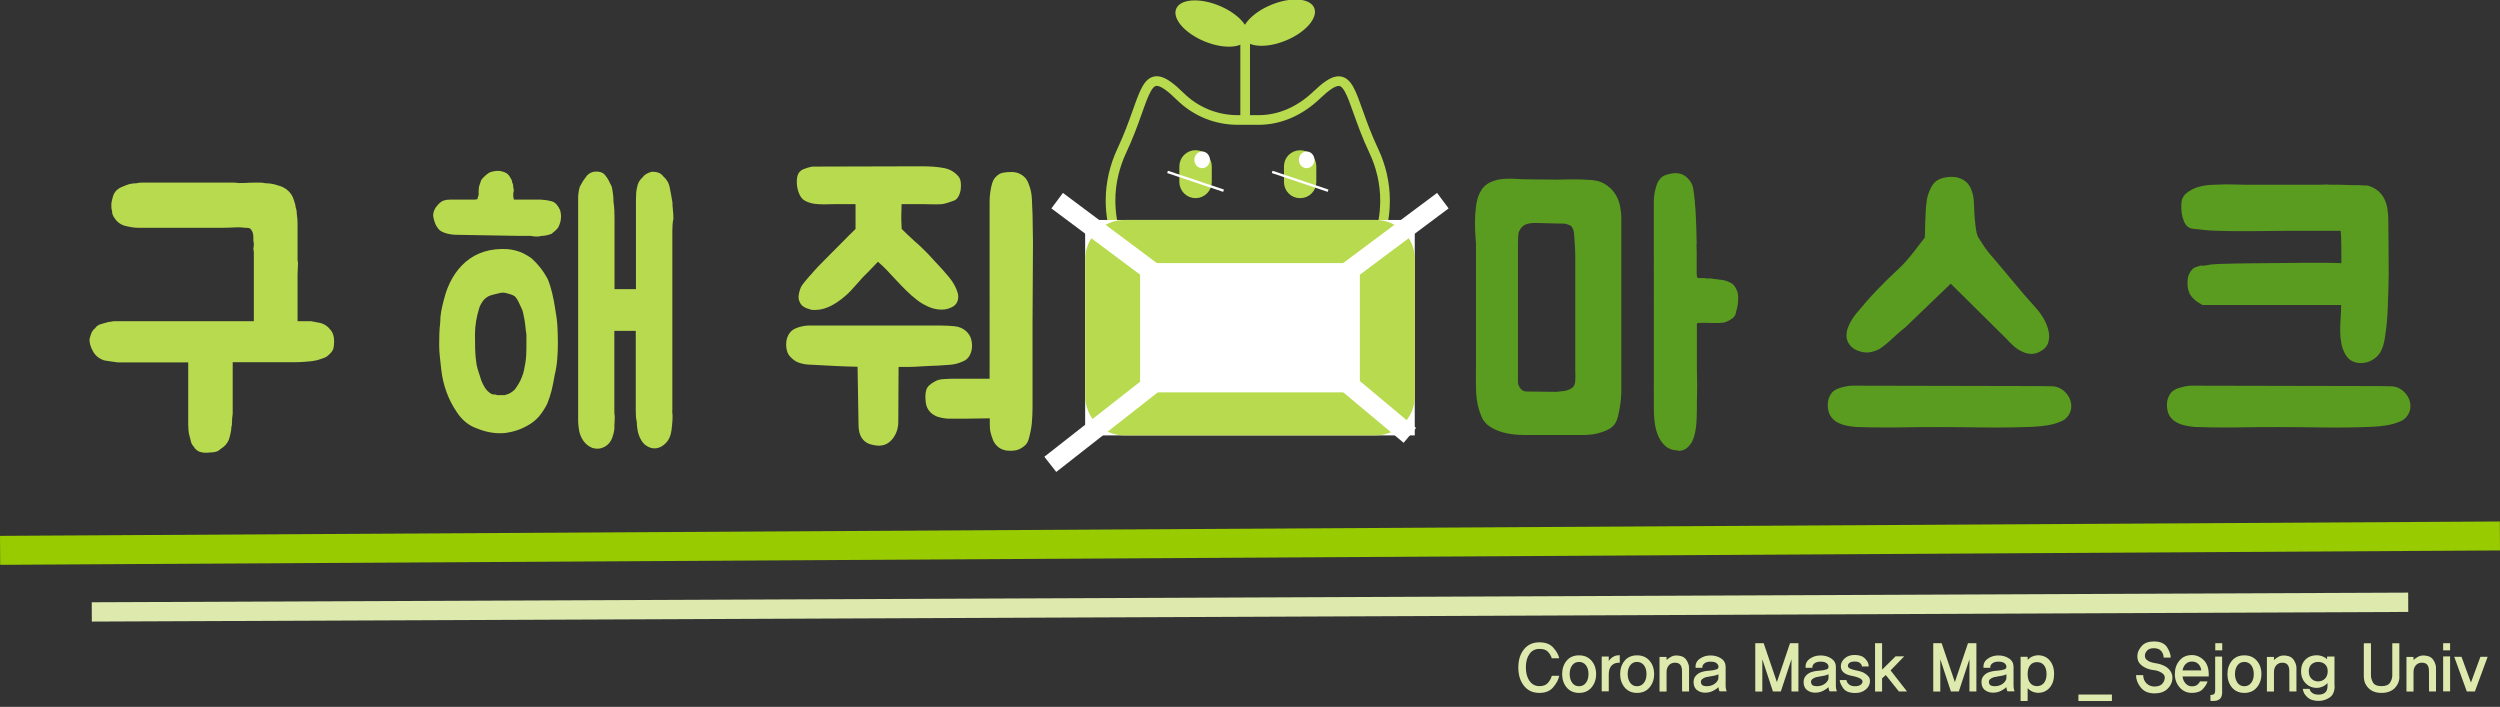 <?xml version="1.0" encoding="utf-8"?>
<!-- Generator: Adobe Illustrator 23.1.0, SVG Export Plug-In . SVG Version: 6.00 Build 0)  -->
<svg version="1.1" id="레이어_1" xmlns="http://www.w3.org/2000/svg" xmlns:xlink="http://www.w3.org/1999/xlink" x="0px"
	 y="0px" viewBox="0 0 259.02 73.24" style="enable-background:new 0 0 259.02 73.24;" xml:space="preserve">
<rect x="0" y="0" width="259.02" height="73.24" fill="#333333" stroke="none"/>
<style type="text/css">
	.st0{fill:none;stroke:#B8DA4E;stroke-miterlimit:10;}
	.st1{fill:none;stroke:#B8DA4E;stroke-width:2;stroke-miterlimit:10;}
	.st2{fill:#FFFFFF;stroke:#FFFFFF;stroke-width:0.25;stroke-miterlimit:10;}
	.st3{fill:#B8DA4E;}
	.st4{fill:none;}
	.st5{fill:#5A9C1F;}
	.st6{fill:#FFFFFF;}
	.st7{fill:#99CC00;stroke:#99CC00;stroke-width:3;stroke-miterlimit:10;}
	.st8{fill:#FFFFFF;stroke:#FFFFFF;stroke-width:2;stroke-miterlimit:10;}
	.st9{fill:none;stroke:#FFFFFF;stroke-width:2;stroke-miterlimit:10;}
	.st10{fill:none;stroke:#DEEAAD;stroke-width:2;stroke-miterlimit:10;}
	.st11{fill:#DEEAAD;}
</style>
<path class="st0" d="M134.21,31.4h-9.85c-5.14,0-9.3-4.76-9.3-10.64v0c0-1.8,0.43-3.57,1.17-5.15c2.76-5.87,2.15-9.46,6.05-5.62
	c1.65,1.62,3.78,2.44,5.95,2.44l2.19,0c2.21,0,4.31-0.96,6.01-2.59c3.73-3.58,3.17-0.01,5.9,5.78c0.75,1.58,1.17,3.35,1.17,5.15v0
	C143.51,26.64,139.35,31.4,134.21,31.4z"/>
<path class="st1" d="M134.72,19.53h-0.03c-0.37,0-0.66-0.3-0.66-0.66v-1.64c0-0.37,0.3-0.66,0.66-0.66h0.03
	c0.37,0,0.66,0.3,0.66,0.66v1.64C135.38,19.23,135.08,19.53,134.72,19.53z"/>
<path class="st0" d="M124.05,19.53h-0.35c-0.28,0-0.5-0.22-0.5-0.5v-1.97c0-0.28,0.22-0.5,0.5-0.5h0.35c0.28,0,0.5,0.22,0.5,0.5
	v1.97C124.55,19.3,124.32,19.53,124.05,19.53z"/>
<line class="st2" x1="131.81" y1="17.81" x2="137.6" y2="19.76"/>
<ellipse class="st2" cx="135.38" cy="16.56" rx="0.68" ry="0.74"/>
<path class="st1" d="M123.87,19.53L123.87,19.53c-0.37,0-0.68-0.3-0.68-0.68v-1.61c0-0.37,0.3-0.68,0.68-0.68l0,0
	c0.37,0,0.68,0.3,0.68,0.68v1.61C124.55,19.22,124.24,19.53,123.87,19.53z"/>
<line class="st2" x1="120.97" y1="17.81" x2="126.77" y2="19.76"/>
<ellipse class="st2" cx="124.55" cy="16.56" rx="0.68" ry="0.74"/>
<rect x="128.51" y="3.4" class="st3" width="1" height="9"/>
<ellipse transform="matrix(0.924 -0.382 0.382 0.924 9.113 50.749)" class="st3" cx="132.51" cy="2.4" rx="4" ry="2"/>
<ellipse transform="matrix(0.382 -0.924 0.924 0.382 75.396 117.493)" class="st3" cx="125.51" cy="2.4" rx="2" ry="4"/>
<polygon class="st4" points="211.83,28.46 216.19,28.46 216.19,28.46 211.83,28.46 "/>
<g>
	<path class="st3" d="M23.7,45.59c-0.09,0.19-0.2,0.36-0.34,0.52c-0.14,0.15-0.31,0.29-0.51,0.41c-0.14,0.14-0.3,0.24-0.5,0.29
		c-0.19,0.05-0.39,0.07-0.6,0.07c-0.34,0.05-0.66,0.04-0.96-0.04c-0.3-0.07-0.55-0.27-0.75-0.61c-0.14-0.14-0.23-0.32-0.27-0.54
		c-0.05-0.21-0.09-0.39-0.14-0.54c-0.05-0.14-0.08-0.33-0.1-0.57c-0.02-0.24-0.03-0.43-0.03-0.57v-6.46h-7.27
		c-0.55-0.07-1.02-0.14-1.43-0.21c-0.52-0.17-0.91-0.48-1.16-0.93c-0.11-0.19-0.2-0.39-0.27-0.61s-0.1-0.43-0.1-0.64
		c0.05-0.21,0.11-0.42,0.19-0.63c0.08-0.2,0.21-0.38,0.39-0.52c0.14-0.21,0.34-0.36,0.61-0.43c0.14-0.05,0.26-0.08,0.38-0.11
		c0.11-0.02,0.24-0.06,0.38-0.11c0.11,0,0.22-0.01,0.31-0.04c0.09-0.02,0.19-0.04,0.31-0.04H26.3v-7.18
		c-0.05-0.19-0.06-0.34-0.03-0.46c0.02-0.12,0.03-0.25,0.03-0.39c-0.05-0.21-0.06-0.42-0.05-0.63c0.01-0.2-0.02-0.4-0.09-0.59
		c-0.09-0.19-0.18-0.31-0.27-0.36c-0.09-0.05-0.25-0.07-0.48-0.07c-0.34-0.05-0.7-0.06-1.08-0.04c-0.38,0.02-0.76,0.04-1.14,0.04
		h-8.91c-0.36,0-0.82-0.07-1.37-0.21c-0.46-0.14-0.82-0.43-1.09-0.86c-0.05-0.07-0.09-0.16-0.14-0.27
		c-0.05-0.11-0.07-0.24-0.07-0.41c-0.05-0.12-0.07-0.24-0.07-0.38c0-0.13,0-0.27,0-0.41c0.05-0.26,0.1-0.51,0.17-0.73
		c0.07-0.23,0.19-0.43,0.38-0.63c0.14-0.12,0.28-0.21,0.44-0.29c0.16-0.07,0.33-0.14,0.51-0.21c0.34-0.14,0.71-0.21,1.09-0.21
		c0.18-0.05,0.36-0.07,0.55-0.07s0.36,0,0.55,0h9.02c0.34,0.05,0.69,0.06,1.06,0.04c0.36-0.02,0.72-0.04,1.06-0.04
		c0.18,0,0.37,0,0.56,0s0.39,0.02,0.6,0.07c0.41,0,0.82,0.07,1.23,0.21c0.2,0.05,0.39,0.11,0.56,0.2c0.17,0.08,0.32,0.18,0.46,0.3
		c0.32,0.26,0.55,0.62,0.68,1.07c0.11,0.31,0.17,0.55,0.17,0.71c0.05,0.12,0.08,0.24,0.1,0.38c0.02,0.13,0.03,0.26,0.03,0.38
		c0.05,0.33,0.07,0.64,0.07,0.93s0,0.6,0,0.93v2.86c0.05,0.19,0.06,0.44,0.03,0.73c-0.02,0.3-0.03,0.55-0.03,0.77v4.82h1.4
		c0.21,0.05,0.39,0.08,0.56,0.11c0.17,0.02,0.35,0.06,0.53,0.11c0.39,0.14,0.68,0.36,0.89,0.64c0.27,0.29,0.41,0.69,0.41,1.21
		c0,0.31-0.03,0.57-0.08,0.77c-0.06,0.2-0.21,0.41-0.46,0.63c-0.14,0.14-0.31,0.26-0.53,0.34c-0.22,0.08-0.45,0.16-0.7,0.23
		c-0.27,0.07-0.67,0.13-1.18,0.16c-0.51,0.04-0.92,0.05-1.21,0.05h-6.35v5.36c-0.05,0.31-0.07,0.58-0.07,0.82
		c0,0.24-0.02,0.43-0.07,0.57c0,0.21-0.03,0.43-0.09,0.64C23.83,45.16,23.77,45.38,23.7,45.59z"/>
	<path class="st3" d="M56.11,20.7c0.34,0,0.72,0.06,1.13,0.18c0.32,0.12,0.58,0.42,0.79,0.89c0.18,0.62,0.11,1.23-0.21,1.82
		c-0.09,0.12-0.2,0.23-0.32,0.34c-0.13,0.11-0.25,0.21-0.36,0.3c-0.14,0.05-0.3,0.1-0.48,0.14c-0.18,0.05-0.36,0.07-0.55,0.07
		c-0.18,0.05-0.35,0.07-0.51,0.07c-0.16,0-0.36-0.02-0.61-0.07h-1.09l-6.46-0.11c-0.46,0-0.84-0.05-1.16-0.14
		c-0.32-0.09-0.57-0.21-0.75-0.36c-0.18-0.19-0.32-0.4-0.43-0.64c-0.1-0.24-0.18-0.52-0.22-0.86c0-0.4,0.18-0.8,0.55-1.18
		c0.18-0.19,0.37-0.31,0.56-0.38c0.19-0.06,0.42-0.09,0.67-0.09h0.51h1.02h0.92c0.25,0,0.38-0.04,0.38-0.11
		c0-0.09,0.02-0.17,0.05-0.23s0.05-0.11,0.05-0.16v-0.39c0-0.24,0.03-0.45,0.1-0.64c0.07-0.19,0.13-0.36,0.17-0.5
		c0.09-0.12,0.2-0.24,0.34-0.38c0.14-0.13,0.3-0.26,0.48-0.38c0.16-0.07,0.35-0.13,0.56-0.16s0.43-0.04,0.65,0s0.41,0.11,0.58,0.21
		c0.17,0.11,0.3,0.26,0.39,0.45c0.14,0.19,0.21,0.37,0.21,0.54c0.05,0.05,0.07,0.12,0.09,0.21c0.01,0.1,0.02,0.19,0.02,0.29
		c0.07,0.17,0.07,0.36,0,0.57c0,0.1,0,0.2,0,0.3c0,0.11,0.02,0.23,0.07,0.38h1.09h0.65h0.68H56.11z M52.59,25.81
		c0.48,0.05,0.92,0.15,1.31,0.3c0.4,0.16,0.79,0.38,1.18,0.66c0.32,0.29,0.62,0.61,0.9,0.96c0.28,0.36,0.55,0.77,0.8,1.25
		c0.32,0.81,0.57,1.83,0.75,3.07c0.11,0.6,0.19,1.17,0.22,1.73c0.03,0.56,0.05,1.14,0.05,1.73s-0.02,1.18-0.07,1.75
		c-0.05,0.57-0.14,1.12-0.27,1.64c-0.09,0.57-0.2,1.1-0.32,1.59c-0.13,0.49-0.28,0.95-0.46,1.38c-0.25,0.48-0.52,0.89-0.8,1.23
		c-0.28,0.34-0.64,0.65-1.08,0.91c-0.8,0.48-1.65,0.76-2.56,0.86c-0.91,0.07-1.83-0.08-2.77-0.46c-0.87-0.29-1.57-0.85-2.12-1.68
		c-0.46-0.67-0.82-1.37-1.09-2.11c-0.27-0.74-0.46-1.54-0.55-2.39c-0.05-0.43-0.09-0.86-0.14-1.29c-0.05-0.43-0.07-0.85-0.07-1.25
		s0.01-0.79,0.02-1.14c0.01-0.36,0.04-0.74,0.09-1.14c0-0.38,0.03-0.76,0.1-1.14c0.07-0.38,0.16-0.77,0.27-1.18
		c0.41-1.69,1.17-3.02,2.29-3.98C49.41,26.15,50.84,25.71,52.59,25.81z M52.36,40.91c0.36-0.07,0.69-0.26,0.99-0.57
		c0.14-0.19,0.27-0.39,0.39-0.59c0.12-0.2,0.23-0.42,0.32-0.66c0.11-0.26,0.19-0.52,0.24-0.79c0.05-0.26,0.09-0.51,0.14-0.75
		c0.04-0.29,0.07-0.55,0.08-0.8c0.01-0.25,0.02-0.49,0.02-0.73v-1.39c-0.05-0.26-0.08-0.51-0.1-0.75c-0.02-0.24-0.06-0.49-0.1-0.75
		c-0.05-0.24-0.09-0.48-0.14-0.71c-0.05-0.24-0.13-0.45-0.24-0.64c-0.09-0.19-0.18-0.38-0.27-0.57c-0.09-0.19-0.21-0.36-0.34-0.5
		c-0.14-0.09-0.28-0.17-0.43-0.21c-0.15-0.05-0.31-0.09-0.5-0.14c-0.18-0.05-0.36-0.05-0.55-0.02c-0.18,0.04-0.36,0.08-0.55,0.13
		c-0.18,0.05-0.35,0.1-0.51,0.14c-0.16,0.05-0.33,0.14-0.51,0.29c-0.23,0.19-0.43,0.49-0.61,0.89c-0.32,1-0.48,1.95-0.48,2.86
		c0,0.55,0.01,1.07,0.02,1.57c0.01,0.5,0.06,1.02,0.15,1.57c0.05,0.24,0.11,0.49,0.21,0.77c0.09,0.27,0.18,0.55,0.27,0.84
		c0.09,0.24,0.2,0.47,0.34,0.7c0.14,0.23,0.3,0.41,0.48,0.55c0.05,0.05,0.09,0.08,0.14,0.11c0.05,0.02,0.13,0.06,0.24,0.11
		c0.05,0,0.11,0,0.19,0s0.17,0.02,0.26,0.07h0.48H52.36z M69.64,42.56c0.05,0.33,0.06,0.67,0.03,1.02c-0.02,0.34-0.06,0.68-0.1,1.02
		c-0.07,0.52-0.25,0.95-0.55,1.27c-0.3,0.32-0.63,0.51-0.99,0.57s-0.72-0.03-1.08-0.27c-0.35-0.24-0.62-0.64-0.8-1.21
		c-0.11-0.41-0.17-0.81-0.17-1.21c-0.05-0.19-0.07-0.39-0.09-0.59c-0.01-0.2-0.02-0.4-0.02-0.59v-8.29h-2.22v8.46
		c0.05,0.31,0.06,0.61,0.03,0.89c-0.02,0.29-0.03,0.58-0.03,0.89c-0.05,0.29-0.12,0.57-0.22,0.84c-0.1,0.27-0.25,0.5-0.44,0.68
		c-0.19,0.18-0.42,0.31-0.68,0.39s-0.58,0.08-0.94-0.02c-0.41-0.17-0.73-0.43-0.97-0.8c-0.24-0.37-0.38-0.77-0.43-1.2
		c-0.05-0.31-0.07-0.61-0.07-0.89s0-0.57,0-0.86V22.06v-0.18v-0.32v-1.07c0-0.36,0.06-0.74,0.17-1.14c0.2-0.4,0.4-0.71,0.58-0.93
		c0.18-0.31,0.44-0.51,0.79-0.61c0.3-0.05,0.55-0.04,0.77,0.02c0.22,0.06,0.39,0.18,0.53,0.38c0.14,0.17,0.25,0.34,0.34,0.52
		c0.09,0.18,0.19,0.39,0.31,0.63c0.05,0.24,0.08,0.48,0.12,0.73s0.05,0.52,0.05,0.8c0.05,0.31,0.07,0.61,0.09,0.89
		c0.01,0.29,0.02,0.58,0.02,0.89v1.68v5.61h2.22v-8.07V20.7c0-0.19,0.01-0.4,0.02-0.63c0.01-0.23,0.04-0.43,0.09-0.63
		c0.07-0.43,0.25-0.77,0.55-1.04c0.2-0.29,0.53-0.49,0.99-0.61c0.27,0,0.51,0.04,0.7,0.11c0.19,0.07,0.36,0.2,0.5,0.39
		c0.14,0.12,0.27,0.27,0.39,0.46c0.12,0.19,0.21,0.42,0.26,0.68c0.05,0.24,0.09,0.48,0.14,0.73c0.05,0.25,0.09,0.52,0.14,0.8
		c0,0.26,0.02,0.53,0.05,0.8c0.03,0.27,0.05,0.57,0.05,0.88c-0.05,0.24-0.07,0.46-0.09,0.68c-0.01,0.21-0.02,0.42-0.02,0.61V42.56z"
		/>
	<path class="st3" d="M83.71,37.77c-0.32-0.02-0.64-0.09-0.96-0.2c-0.32-0.11-0.61-0.32-0.89-0.63c-0.27-0.29-0.41-0.7-0.41-1.25
		c0-0.5,0.14-0.92,0.41-1.25c0.16-0.19,0.36-0.33,0.6-0.43c0.24-0.1,0.47-0.17,0.7-0.21c0.23-0.05,0.43-0.07,0.6-0.07
		c0.17,0,0.27,0,0.29,0h13.42c0.46,0,0.93,0.02,1.43,0.07c0.5,0.05,0.92,0.24,1.26,0.57c0.2,0.21,0.35,0.44,0.43,0.68
		c0.08,0.24,0.12,0.5,0.12,0.79c0,0.36-0.08,0.68-0.24,0.98s-0.4,0.51-0.72,0.63c-0.41,0.19-0.83,0.3-1.26,0.34s-0.87,0.07-1.3,0.09
		c-0.68,0.02-1.2,0.05-1.55,0.07C95.29,37.97,95,37.99,94.76,38c-0.24,0.01-0.47,0.02-0.7,0.02s-0.55,0-0.96,0l-0.03,5.68
		c0,0.69-0.21,1.29-0.61,1.79c-0.41,0.5-0.93,0.73-1.57,0.68c-0.25-0.02-0.49-0.07-0.72-0.14c-0.23-0.07-0.43-0.18-0.61-0.34
		c-0.18-0.15-0.33-0.37-0.44-0.64c-0.11-0.27-0.17-0.64-0.17-1.09l-0.1-5.96c-0.87-0.02-1.69-0.05-2.46-0.09
		C85.6,37.86,84.71,37.82,83.71,37.77z M95.49,17.23c0.91,0,1.68,0.06,2.31,0.18c0.63,0.12,1.13,0.42,1.52,0.89
		c0.11,0.14,0.19,0.33,0.22,0.57c0.03,0.24,0.03,0.48,0,0.73s-0.1,0.48-0.21,0.7s-0.25,0.37-0.43,0.46
		c-0.18,0.07-0.4,0.15-0.65,0.23c-0.25,0.08-0.47,0.14-0.65,0.16c-0.32,0.02-0.64,0.03-0.97,0.02c-0.33-0.01-0.66-0.02-0.97-0.02
		h-2.25c-0.02,0.5-0.03,0.91-0.03,1.21c0,0.31,0,0.6,0.02,0.88c0.01,0.27,0.02,0.44,0.02,0.48c0.11,0.12,0.32,0.32,0.61,0.59
		c0.3,0.27,0.55,0.51,0.75,0.7c0.23,0.19,0.46,0.4,0.7,0.63c0.24,0.23,0.48,0.47,0.73,0.73c0.16,0.17,0.31,0.33,0.44,0.48
		c0.14,0.16,0.26,0.29,0.38,0.41c0.43,0.45,0.87,0.94,1.3,1.46c0.43,0.52,0.73,1.06,0.89,1.61c0.07,0.21,0.08,0.45,0.03,0.71
		c-0.05,0.26-0.19,0.49-0.44,0.68c-0.39,0.24-0.8,0.36-1.23,0.36c-0.5,0-0.98-0.11-1.43-0.32c-0.46-0.21-0.82-0.43-1.09-0.64
		c-0.43-0.33-0.83-0.68-1.2-1.05c-0.37-0.37-0.73-0.74-1.09-1.13c-0.25-0.26-0.54-0.57-0.85-0.91c-0.32-0.34-0.64-0.65-0.96-0.91
		l-0.92,0.96c-0.16,0.17-0.32,0.33-0.48,0.48c-0.16,0.15-0.31,0.32-0.44,0.48c-0.3,0.33-0.6,0.67-0.92,1.02
		c-0.32,0.35-0.68,0.67-1.09,0.98c-0.93,0.71-1.81,1.07-2.63,1.07c-0.11,0-0.21,0-0.29,0c-0.08,0-0.18-0.02-0.29-0.07
		c-0.5-0.12-0.83-0.33-0.99-0.64c-0.16-0.26-0.21-0.56-0.15-0.89c0.06-0.33,0.15-0.63,0.29-0.89c0.18-0.26,0.39-0.52,0.61-0.77
		c0.23-0.25,0.46-0.51,0.68-0.77c0.21-0.24,0.53-0.58,0.97-1.02c0.44-0.44,0.89-0.89,1.35-1.36c0.46-0.46,0.88-0.89,1.26-1.27
		c0.39-0.38,0.63-0.62,0.72-0.71v-2.57h-2.19c-0.27,0-0.59,0.01-0.96,0.02c-0.36,0.01-0.72-0.01-1.08-0.05
		c-0.35-0.05-0.68-0.15-0.97-0.3c-0.3-0.15-0.51-0.41-0.65-0.77c-0.11-0.26-0.19-0.56-0.22-0.89c-0.03-0.33-0.02-0.64,0.05-0.93
		c0.09-0.33,0.3-0.57,0.62-0.7c0.32-0.13,0.63-0.22,0.92-0.27L95.49,17.23z M97.88,43.34c-0.2-0.02-0.42-0.07-0.63-0.13
		c-0.22-0.06-0.42-0.16-0.61-0.29c-0.19-0.13-0.36-0.31-0.5-0.54s-0.22-0.52-0.24-0.88c-0.05-0.43-0.02-0.8,0.08-1.13
		c0.1-0.32,0.42-0.61,0.94-0.88c0.21-0.12,0.48-0.19,0.84-0.21c0.35-0.02,0.65-0.04,0.91-0.04h3.86V21.81c0-0.26,0-0.56,0-0.89
		c0-0.33,0.02-0.67,0.07-1c0.04-0.33,0.11-0.64,0.19-0.91c0.08-0.27,0.2-0.49,0.36-0.66c0.25-0.26,0.51-0.42,0.79-0.46
		c0.27-0.05,0.57-0.07,0.89-0.07c0.39,0,0.74,0.11,1.06,0.32c0.32,0.21,0.55,0.51,0.68,0.89c0.2,0.5,0.32,1.02,0.34,1.55
		c0.02,0.54,0.05,1.08,0.07,1.63c0.05,1.91,0.06,3.81,0.03,5.71c-0.02,1.91-0.03,3.7-0.03,5.39v8.93c0,0.55-0.03,1.1-0.08,1.66
		c-0.06,0.56-0.18,1.14-0.36,1.73c-0.11,0.31-0.33,0.56-0.65,0.75c-0.25,0.17-0.52,0.27-0.82,0.3c-0.3,0.04-0.59,0.03-0.89-0.02
		c-0.34-0.07-0.63-0.21-0.85-0.43c-0.21-0.19-0.36-0.42-0.46-0.68c-0.1-0.26-0.18-0.51-0.24-0.75c-0.06-0.24-0.08-0.54-0.08-0.89
		v-0.57c-0.36,0-0.79,0.01-1.28,0.02c-0.49,0.01-0.97,0.02-1.43,0.02s-0.88,0-1.25,0S97.97,43.37,97.88,43.34z"/>
	<path class="st5" d="M162.33,18.59c0.02,0,0.14,0,0.36,0c0.22,0,0.46,0,0.72,0s0.61,0.01,1.04,0.04c0.73,0,1.32,0.14,1.78,0.41
		c0.46,0.27,0.81,0.61,1.08,1c0.26,0.39,0.44,0.82,0.53,1.27c0.09,0.45,0.14,0.86,0.14,1.21v18.11c0,0.02-0.01,0.16-0.02,0.41
		c-0.01,0.25-0.04,0.54-0.09,0.88c-0.05,0.33-0.11,0.68-0.19,1.04c-0.08,0.36-0.19,0.65-0.32,0.89c-0.18,0.29-0.45,0.51-0.8,0.68
		c-0.35,0.17-0.71,0.29-1.06,0.38c-0.35,0.08-0.68,0.13-0.97,0.14c-0.3,0.01-0.46,0.02-0.48,0.02h-6.18c-0.21,0-0.52-0.02-0.94-0.05
		c-0.42-0.04-0.86-0.12-1.31-0.25c-0.46-0.13-0.88-0.33-1.28-0.59c-0.4-0.26-0.69-0.62-0.87-1.07c-0.32-0.79-0.5-1.61-0.53-2.46
		c-0.03-0.86-0.04-1.7-0.02-2.54V25.23c0-0.07-0.02-0.32-0.05-0.73s-0.05-0.89-0.05-1.43s0.03-1.08,0.1-1.64
		c0.07-0.56,0.19-1.03,0.38-1.41c0.23-0.48,0.53-0.82,0.92-1.04c0.39-0.21,0.81-0.35,1.28-0.41c0.47-0.06,0.95-0.07,1.43-0.04
		s0.94,0.05,1.35,0.05c0.73,0,1.42,0.01,2.07,0.02C160.98,18.62,161.65,18.62,162.33,18.59z M157.27,39.63
		c0.02,0.19,0.1,0.38,0.22,0.57c0.13,0.19,0.31,0.31,0.56,0.36l3.18,0.04c0.27-0.02,0.55-0.05,0.82-0.09
		c0.27-0.04,0.52-0.13,0.75-0.27c0.25-0.14,0.39-0.39,0.41-0.75c0.02-0.36,0.02-0.7,0-1.04v-0.39c0-0.31,0-0.58,0-0.8
		c0-0.23,0-0.45,0-0.66s0-0.43,0-0.66c0-0.23,0-0.49,0-0.8v-8.61c0-0.31-0.01-0.61-0.03-0.89c-0.02-0.26-0.04-0.52-0.05-0.79
		c-0.01-0.26-0.03-0.49-0.05-0.68c-0.05-0.45-0.2-0.73-0.46-0.84c-0.26-0.11-0.46-0.16-0.6-0.16h-0.03l-2.9-0.07
		c-0.55,0-0.95,0.08-1.2,0.25c-0.25,0.17-0.43,0.42-0.55,0.75c-0.02,0.12-0.04,0.29-0.05,0.52c-0.01,0.23-0.02,0.46-0.02,0.71
		s0,0.5,0,0.75s0,0.45,0,0.59V39.63z M177.12,28.84c0.11,0,0.22,0.01,0.32,0.04c0.1,0.02,0.21,0.04,0.32,0.04
		c0.11,0.02,0.24,0.04,0.38,0.05c0.14,0.01,0.27,0.03,0.41,0.05c0.25,0.05,0.5,0.14,0.75,0.27c0.25,0.13,0.43,0.33,0.55,0.59
		c0.16,0.26,0.24,0.57,0.24,0.93c0,0.19-0.01,0.36-0.02,0.52c-0.01,0.16-0.04,0.33-0.08,0.52c-0.05,0.19-0.1,0.39-0.15,0.61
		s-0.17,0.38-0.32,0.5c-0.32,0.24-0.63,0.39-0.92,0.46c-0.36,0.05-0.81,0.06-1.33,0.04c-0.52-0.02-0.97-0.02-1.33,0
		c-0.02,0-0.05,0.01-0.07,0.04h-0.03l-0.03,0.04v0.11c0,0.29,0,0.63,0,1.02c0,0.39,0,0.8,0,1.21s0,0.82,0,1.21c0,0.39,0,0.74,0,1.05
		c0.04,1.24,0.04,2.45,0,3.64v0.5c0,0.31-0.01,0.65-0.02,1.02c-0.01,0.37-0.04,0.73-0.09,1.09c-0.05,0.36-0.13,0.7-0.24,1.02
		s-0.27,0.59-0.48,0.8c-0.27,0.33-0.64,0.5-1.09,0.5l-0.07-0.04c-0.55-0.02-0.99-0.19-1.32-0.5c-0.33-0.31-0.58-0.69-0.75-1.14
		c-0.17-0.45-0.28-0.92-0.33-1.41c-0.05-0.49-0.07-0.92-0.07-1.3V21.09c0-0.02,0-0.14,0-0.34c0-0.2,0.02-0.44,0.07-0.71
		c0.05-0.27,0.12-0.56,0.22-0.86s0.24-0.54,0.43-0.73c0.16-0.17,0.39-0.29,0.7-0.38c0.31-0.08,0.59-0.13,0.84-0.13
		c0.5,0,0.92,0.18,1.26,0.54c0.32,0.33,0.51,0.69,0.56,1.05c0.06,0.37,0.11,0.76,0.15,1.16c0.02,0.1,0.03,0.24,0.03,0.43
		c0.05,0.41,0.07,0.82,0.09,1.25c0.01,0.43,0.03,0.86,0.05,1.29c0,0.26,0.01,0.52,0.02,0.77c0.01,0.25,0.02,0.51,0.02,0.77
		c-0.02,0.14-0.03,0.28-0.02,0.41c0.01,0.13,0.02,0.26,0.02,0.38v2c0,0.12,0,0.25,0,0.39c0,0.14,0.02,0.27,0.07,0.39
		c0,0.02,0.11,0.04,0.34,0.04c0.23,0,0.35,0,0.38,0c0.21,0.05,0.36,0.06,0.48,0.04H177.12z"/>
	<path class="st5" d="M192.32,44.24c-0.36-0.02-0.72-0.08-1.08-0.16c-0.35-0.08-0.67-0.2-0.94-0.36c-0.27-0.16-0.5-0.38-0.67-0.66
		s-0.26-0.67-0.26-1.14s0.15-0.89,0.44-1.25c0.18-0.19,0.41-0.33,0.68-0.43c0.27-0.09,0.53-0.17,0.79-0.21
		c0.25-0.05,0.47-0.07,0.67-0.07s0.3,0,0.32,0l18.68,0.04c0.59,0,1.13,0.01,1.62,0.02c0.49,0.01,0.93,0.18,1.31,0.52
		c0.48,0.45,0.72,0.96,0.72,1.54c0,0.36-0.1,0.68-0.31,0.98s-0.48,0.51-0.82,0.63c-0.46,0.19-0.93,0.32-1.42,0.39
		s-0.97,0.12-1.45,0.14c-1.66,0.07-3.3,0.09-4.92,0.07c-1.62-0.02-3.19-0.04-4.71-0.04c-1.64,0-3.24,0.01-4.8,0.04
		C194.63,44.3,193.34,44.28,192.32,44.24z M197.41,33.91c-0.25,0.19-0.51,0.41-0.77,0.64c-0.26,0.24-0.53,0.48-0.8,0.73
		c-0.27,0.25-0.56,0.48-0.85,0.7s-0.63,0.37-0.99,0.46c-0.41,0.12-0.85,0.11-1.33-0.04c-0.48-0.14-0.84-0.39-1.09-0.75
		c-0.18-0.29-0.27-0.57-0.27-0.86s0.05-0.57,0.15-0.84c0.1-0.27,0.23-0.54,0.39-0.8c0.16-0.26,0.33-0.5,0.51-0.71
		c0.68-0.83,1.38-1.63,2.1-2.38s1.46-1.48,2.24-2.2c0.25-0.21,0.53-0.51,0.85-0.88c0.32-0.37,0.62-0.73,0.89-1.09
		c0.32-0.43,0.65-0.86,0.99-1.29c0-0.43,0.01-0.86,0.03-1.29c0.02-0.36,0.04-0.75,0.05-1.18c0.01-0.43,0.04-0.81,0.09-1.14
		c0.04-0.43,0.15-0.83,0.31-1.21s0.33-0.67,0.51-0.86c0.3-0.29,0.69-0.47,1.2-0.55c0.5-0.08,0.93-0.06,1.3,0.05
		c0.52,0.17,0.91,0.45,1.14,0.86c0.24,0.4,0.38,0.88,0.43,1.43c0.02,0.21,0.04,0.51,0.05,0.89c0.01,0.38,0.03,0.77,0.07,1.16
		c0.03,0.39,0.08,0.77,0.14,1.13c0.06,0.36,0.15,0.63,0.29,0.82c0.18,0.29,0.36,0.56,0.53,0.82c0.17,0.26,0.37,0.52,0.6,0.79
		c0.8,0.93,1.58,1.86,2.36,2.8c0.77,0.94,1.57,1.86,2.39,2.77c0.27,0.29,0.53,0.64,0.79,1.07c0.25,0.43,0.43,0.86,0.53,1.3
		c0.1,0.44,0.09,0.86-0.03,1.25c-0.13,0.39-0.43,0.71-0.91,0.95c-0.34,0.17-0.67,0.23-0.99,0.2c-0.32-0.04-0.63-0.13-0.92-0.29
		c-0.3-0.15-0.58-0.35-0.84-0.59c-0.26-0.24-0.5-0.48-0.7-0.71l-5.74-5.68L197.41,33.91z"/>
	<path class="st5" d="M227.46,44.24c-0.36-0.02-0.72-0.08-1.08-0.16c-0.35-0.08-0.67-0.2-0.94-0.36c-0.27-0.16-0.5-0.38-0.67-0.66
		s-0.26-0.67-0.26-1.14s0.15-0.89,0.44-1.25c0.18-0.19,0.41-0.33,0.68-0.43c0.27-0.09,0.53-0.17,0.79-0.21
		c0.25-0.05,0.47-0.07,0.67-0.07s0.3,0,0.32,0l18.68,0.04c0.59,0,1.13,0.01,1.62,0.02c0.49,0.01,0.93,0.18,1.31,0.52
		c0.48,0.45,0.72,0.96,0.72,1.54c0,0.36-0.1,0.68-0.31,0.98s-0.48,0.51-0.82,0.63c-0.46,0.19-0.93,0.32-1.42,0.39
		s-0.97,0.12-1.45,0.14c-1.66,0.07-3.3,0.09-4.92,0.07c-1.62-0.02-3.19-0.04-4.71-0.04c-1.64,0-3.24,0.01-4.8,0.04
		C229.78,44.3,228.48,44.28,227.46,44.24z M228.01,27.52c0.21,0.02,0.44,0.01,0.7-0.05c0.26-0.06,0.51-0.09,0.73-0.09
		c0.2-0.02,0.57-0.04,1.09-0.05c0.52-0.01,1.12-0.02,1.79-0.04c0.67-0.01,1.38-0.02,2.13-0.02c0.75,0,1.47-0.01,2.15-0.02
		c0.68-0.01,1.3-0.02,1.84-0.02c0.55,0,0.94,0,1.2,0c0.46,0,0.93,0,1.42,0c0.49,0,1,0.01,1.52,0.04c0-0.48,0-1.04,0-1.68
		c0-0.64-0.02-1.2-0.07-1.68c-0.25,0-0.65,0-1.2,0c-0.55,0-1.17,0-1.86,0s-1.42,0-2.19,0s-1.49,0.01-2.17,0.02
		c-0.68,0.01-1.3,0.02-1.86,0.02s-0.96,0-1.21,0c-0.73,0-1.5-0.01-2.31-0.04c-0.81-0.02-1.65-0.1-2.51-0.21
		c-0.43-0.05-0.75-0.32-0.94-0.8c-0.19-0.49-0.28-1.04-0.26-1.66c0-0.55,0.19-0.96,0.56-1.25c0.38-0.29,0.77-0.49,1.18-0.61
		c0.5-0.14,0.98-0.22,1.45-0.23c0.47-0.01,0.96-0.03,1.49-0.05c0.32,0,0.64,0.01,0.96,0.02c0.32,0.01,0.64,0.02,0.96,0.02h7.89
		c0.14,0,0.28-0.01,0.43-0.02c0.15-0.01,0.29-0.01,0.43,0.02h0.99c0.23,0,0.44,0.01,0.65,0.02c0.21,0.01,0.42,0.02,0.65,0.02
		c0.2,0,0.41,0,0.61,0s0.42,0.01,0.65,0.04c0.09,0,0.19,0,0.29,0s0.21,0.02,0.32,0.07c0.05,0.02,0.1,0.05,0.17,0.07
		c0.07,0.02,0.13,0.05,0.17,0.07c0.48,0.24,0.84,0.57,1.09,1c0.21,0.36,0.34,0.75,0.41,1.18s0.1,0.85,0.1,1.25
		c0,1.14,0.01,2.38,0.03,3.71c0.02,1.33,0.01,2.57-0.03,3.71c-0.02,0.33-0.04,0.78-0.05,1.34c-0.01,0.56-0.05,1.14-0.1,1.75
		c-0.06,0.61-0.13,1.18-0.22,1.71c-0.09,0.54-0.22,0.96-0.38,1.27c-0.18,0.36-0.44,0.64-0.77,0.86s-0.68,0.35-1.04,0.39
		c-0.37,0.05-0.72,0.01-1.06-0.13c-0.34-0.13-0.61-0.38-0.82-0.73c-0.21-0.36-0.35-0.75-0.43-1.18c-0.08-0.43-0.12-0.86-0.12-1.3
		c0-0.44,0.02-0.89,0.05-1.34c0.03-0.45,0.05-0.89,0.05-1.32h-14.38c-0.21-0.12-0.38-0.23-0.51-0.32c-0.14-0.09-0.28-0.21-0.43-0.36
		c-0.15-0.14-0.27-0.3-0.36-0.46c-0.16-0.33-0.24-0.71-0.24-1.14c0-0.48,0.09-0.84,0.27-1.11c0.16-0.26,0.33-0.43,0.51-0.5
		C227.64,27.63,227.82,27.57,228.01,27.52z"/>
</g>
<rect x="112.43" y="22.79" class="st6" width="34.15" height="22.32"/>
<line class="st7" x1="0.01" y1="57.02" x2="259.01" y2="55.53"/>
<path class="st3" d="M142.52,45.11H116.5c-2.24,0-4.06-1.82-4.06-4.06v-14.2c0-2.24,1.82-4.06,4.06-4.06h26.03
	c2.24,0,4.06,1.82,4.06,4.06v14.2C146.59,43.29,144.77,45.11,142.52,45.11z"/>
<line class="st8" x1="109.53" y1="20.79" x2="119.49" y2="28.23"/>
<line class="st9" x1="108.82" y1="48.11" x2="120.2" y2="39.19"/>
<line class="st8" x1="149.49" y1="20.79" x2="139.53" y2="28.23"/>
<line class="st9" x1="146.07" y1="45.11" x2="138.95" y2="39.16"/>
<rect x="118.12" y="27.26" class="st6" width="22.77" height="13.39"/>
<rect x="128.09" y="15.35" class="st4" width="2.85" height="4.46"/>
<line class="st10" x1="9.51" y1="63.4" x2="249.51" y2="62.4"/>
<g>
	<path class="st11" d="M160.77,68.18c-0.07-0.23-0.2-0.44-0.39-0.65s-0.48-0.3-0.88-0.3c-0.44,0-0.78,0.17-1.03,0.52
		s-0.38,0.81-0.38,1.4c0,0.58,0.13,1.05,0.38,1.4s0.59,0.54,1.03,0.54c0.38,0,0.68-0.11,0.88-0.34c0.2-0.23,0.33-0.47,0.4-0.73h0.77
		c-0.08,0.4-0.29,0.79-0.62,1.18s-0.8,0.59-1.43,0.59c-0.68,0-1.21-0.24-1.6-0.73s-0.59-1.12-0.59-1.9s0.2-1.41,0.59-1.89
		c0.39-0.48,0.92-0.72,1.6-0.72c0.64,0,1.12,0.19,1.45,0.57s0.53,0.74,0.6,1.08H160.77z"/>
	<path class="st11" d="M164.89,68.45c0.32,0.37,0.48,0.83,0.48,1.39c0,0.55-0.16,1.01-0.48,1.39c-0.32,0.38-0.75,0.56-1.29,0.56
		c-0.54,0-0.96-0.19-1.28-0.56c-0.31-0.38-0.47-0.84-0.47-1.39c0-0.55,0.16-1.02,0.47-1.39c0.31-0.37,0.74-0.55,1.28-0.55
		C164.14,67.9,164.57,68.08,164.89,68.45z M164.32,70.74c0.18-0.24,0.26-0.54,0.26-0.91c0-0.37-0.09-0.67-0.26-0.9
		c-0.18-0.23-0.42-0.35-0.72-0.35c-0.3,0-0.54,0.12-0.71,0.35c-0.17,0.23-0.26,0.53-0.26,0.9c0,0.37,0.09,0.67,0.26,0.91
		s0.41,0.36,0.71,0.36C163.9,71.1,164.14,70.98,164.32,70.74z"/>
	<path class="st11" d="M167.81,68.66c-0.13,0-0.23,0.01-0.32,0.02c-0.09,0.02-0.18,0.05-0.28,0.1c-0.18,0.1-0.31,0.24-0.4,0.42
		s-0.13,0.42-0.13,0.72v1.71h-0.73v-3.61h0.73v0.46c0.07-0.11,0.16-0.2,0.26-0.29c0.1-0.09,0.21-0.16,0.34-0.21
		c0.09-0.05,0.2-0.07,0.33-0.08s0.2-0.02,0.21-0.02V68.66z"/>
	<path class="st11" d="M170.9,68.45c0.32,0.37,0.48,0.83,0.48,1.39c0,0.55-0.16,1.01-0.48,1.39c-0.32,0.38-0.75,0.56-1.29,0.56
		c-0.54,0-0.96-0.19-1.28-0.56c-0.31-0.38-0.47-0.84-0.47-1.39c0-0.55,0.16-1.02,0.47-1.39c0.31-0.37,0.74-0.55,1.28-0.55
		C170.15,67.9,170.58,68.08,170.9,68.45z M170.33,70.74c0.18-0.24,0.26-0.54,0.26-0.91c0-0.37-0.09-0.67-0.26-0.9
		c-0.18-0.23-0.42-0.35-0.72-0.35c-0.3,0-0.54,0.12-0.71,0.35c-0.17,0.23-0.26,0.53-0.26,0.9c0,0.37,0.09,0.67,0.26,0.91
		c0.17,0.24,0.41,0.36,0.71,0.36C169.91,71.1,170.15,70.98,170.33,70.74z"/>
	<path class="st11" d="M174.28,71.65l-0.01-2.12c0-0.3-0.06-0.52-0.18-0.66s-0.3-0.21-0.55-0.21c-0.26,0-0.47,0.09-0.63,0.27
		c-0.16,0.18-0.24,0.41-0.24,0.69v2.03h-0.73v-3.59h0.73v0.32c0.15-0.14,0.32-0.26,0.52-0.36c0.2-0.1,0.44-0.13,0.73-0.09
		c0.38,0.04,0.65,0.19,0.82,0.47c0.17,0.28,0.26,0.54,0.26,0.79v2.45H174.28z"/>
	<path class="st11" d="M178.16,71.63c-0.03-0.05-0.05-0.11-0.07-0.19c-0.02-0.08-0.04-0.16-0.05-0.25
		c-0.13,0.14-0.31,0.26-0.52,0.37c-0.21,0.11-0.44,0.18-0.69,0.2c-0.34,0.03-0.64-0.03-0.9-0.19c-0.26-0.15-0.41-0.39-0.45-0.72
		c-0.04-0.33,0.02-0.6,0.19-0.8c0.17-0.21,0.39-0.35,0.65-0.43c0.21-0.07,0.42-0.1,0.63-0.12c0.21-0.01,0.42-0.04,0.61-0.07
		c0.1-0.02,0.21-0.05,0.32-0.09c0.11-0.04,0.17-0.13,0.17-0.27c0-0.13-0.06-0.24-0.19-0.35c-0.13-0.11-0.34-0.17-0.63-0.17
		c-0.28,0-0.5,0.06-0.65,0.19c-0.15,0.12-0.22,0.27-0.2,0.45h-0.7c-0.04-0.39,0.1-0.7,0.42-0.93c0.31-0.23,0.69-0.35,1.12-0.35
		c0.42,0,0.78,0.1,1.1,0.31c0.32,0.21,0.47,0.5,0.47,0.88v1.95c0,0.16,0.02,0.29,0.05,0.4c0.04,0.11,0.06,0.17,0.06,0.18H178.16z
		 M178.04,69.86c-0.05,0.03-0.11,0.05-0.17,0.07s-0.12,0.04-0.18,0.06c-0.14,0.03-0.31,0.06-0.51,0.09
		c-0.2,0.03-0.35,0.06-0.46,0.09c-0.17,0.06-0.3,0.13-0.39,0.22s-0.13,0.21-0.09,0.37c0.03,0.16,0.13,0.26,0.29,0.3
		c0.16,0.04,0.32,0.05,0.47,0.03c0.32-0.04,0.57-0.15,0.76-0.33s0.28-0.36,0.28-0.53V69.86z"/>
	<path class="st11" d="M185.61,71.64V68.3l-1.1,3.34h-0.82l-1.1-3.34v3.35h-0.73v-5.01h0.87l1.37,4.03l1.36-4.03h0.87v5H185.61z"/>
	<path class="st11" d="M189.56,71.63c-0.03-0.05-0.05-0.11-0.07-0.19c-0.02-0.08-0.04-0.16-0.05-0.25
		c-0.13,0.14-0.31,0.26-0.52,0.37c-0.21,0.11-0.44,0.18-0.69,0.2c-0.34,0.03-0.64-0.03-0.9-0.19c-0.26-0.15-0.41-0.39-0.45-0.72
		c-0.04-0.33,0.02-0.6,0.19-0.8c0.17-0.21,0.39-0.35,0.65-0.43c0.21-0.07,0.42-0.1,0.63-0.12c0.21-0.01,0.42-0.04,0.61-0.07
		c0.1-0.02,0.21-0.05,0.32-0.09c0.11-0.04,0.17-0.13,0.17-0.27c0-0.13-0.06-0.24-0.19-0.35c-0.13-0.11-0.34-0.17-0.63-0.17
		c-0.28,0-0.5,0.06-0.65,0.19c-0.15,0.12-0.22,0.27-0.2,0.45h-0.7c-0.04-0.39,0.1-0.7,0.42-0.93c0.31-0.23,0.69-0.35,1.13-0.35
		c0.42,0,0.78,0.1,1.1,0.31s0.48,0.5,0.48,0.88v1.95c0,0.16,0.02,0.29,0.05,0.4c0.04,0.11,0.06,0.17,0.06,0.18H189.56z
		 M189.44,69.86c-0.05,0.03-0.11,0.05-0.17,0.07c-0.06,0.02-0.12,0.04-0.18,0.06c-0.14,0.03-0.31,0.06-0.5,0.09
		c-0.2,0.03-0.35,0.06-0.46,0.09c-0.17,0.06-0.3,0.13-0.39,0.22s-0.13,0.21-0.09,0.37c0.03,0.16,0.13,0.26,0.29,0.3
		c0.16,0.04,0.32,0.05,0.47,0.03c0.32-0.04,0.57-0.15,0.76-0.33c0.19-0.18,0.28-0.36,0.28-0.53V69.86z"/>
	<path class="st11" d="M193.56,70.06c0.14,0.14,0.2,0.33,0.18,0.57c-0.02,0.32-0.17,0.6-0.46,0.83s-0.64,0.34-1.05,0.34
		c-0.62,0-1.04-0.17-1.26-0.5c-0.23-0.33-0.35-0.61-0.36-0.84h0.7c0.02,0.17,0.1,0.32,0.26,0.45c0.15,0.13,0.36,0.19,0.63,0.19
		c0.22,0,0.4-0.04,0.53-0.12c0.14-0.08,0.21-0.18,0.24-0.32c0.01-0.09-0.01-0.17-0.08-0.24c-0.06-0.07-0.16-0.13-0.28-0.18
		c-0.19-0.08-0.39-0.15-0.62-0.19c-0.22-0.04-0.41-0.09-0.55-0.14c-0.23-0.08-0.41-0.2-0.54-0.36c-0.13-0.16-0.19-0.36-0.17-0.61
		c0.02-0.27,0.15-0.51,0.41-0.74c0.25-0.23,0.6-0.34,1.03-0.34c0.48,0,0.84,0.13,1.09,0.4c0.25,0.27,0.37,0.53,0.35,0.79h-0.7
		c0-0.1-0.05-0.21-0.17-0.33c-0.12-0.12-0.31-0.18-0.58-0.18c-0.23,0-0.41,0.04-0.52,0.12c-0.11,0.08-0.17,0.18-0.18,0.28
		c0,0.13,0.04,0.22,0.13,0.28c0.09,0.05,0.2,0.1,0.32,0.14c0.16,0.05,0.35,0.09,0.59,0.14s0.43,0.11,0.6,0.2
		C193.27,69.8,193.43,69.91,193.56,70.06z"/>
	<path class="st11" d="M196.74,71.64l-1.36-1.7l-0.38,0.34v1.37h-0.73v-5.01h0.73v2.74l1.4-1.38h0.89l-1.41,1.46l1.7,2.18H196.74z"
		/>
	<path class="st11" d="M204.05,71.64V68.3l-1.1,3.34h-0.82l-1.1-3.34v3.35h-0.73v-5.01h0.87l1.37,4.03l1.36-4.03h0.87v5H204.05z"/>
	<path class="st11" d="M207.99,71.63c-0.03-0.05-0.05-0.11-0.07-0.19c-0.02-0.08-0.04-0.16-0.05-0.25
		c-0.13,0.14-0.31,0.26-0.52,0.37c-0.21,0.11-0.44,0.18-0.69,0.2c-0.34,0.03-0.64-0.03-0.9-0.19c-0.26-0.15-0.41-0.39-0.45-0.72
		c-0.04-0.33,0.02-0.6,0.19-0.8c0.17-0.21,0.39-0.35,0.65-0.43c0.21-0.07,0.42-0.1,0.63-0.12c0.21-0.01,0.42-0.04,0.61-0.07
		c0.1-0.02,0.21-0.05,0.32-0.09c0.11-0.04,0.17-0.13,0.17-0.27c0-0.13-0.06-0.24-0.19-0.35c-0.13-0.11-0.34-0.17-0.63-0.17
		c-0.28,0-0.5,0.06-0.65,0.19c-0.15,0.12-0.22,0.27-0.2,0.45h-0.7c-0.04-0.39,0.1-0.7,0.42-0.93c0.31-0.23,0.69-0.35,1.12-0.35
		c0.42,0,0.78,0.1,1.1,0.31c0.32,0.21,0.47,0.5,0.47,0.88v1.95c0,0.16,0.02,0.29,0.05,0.4c0.04,0.11,0.06,0.17,0.06,0.18H207.99z
		 M207.88,69.86c-0.05,0.03-0.11,0.05-0.17,0.07s-0.12,0.04-0.18,0.06c-0.14,0.03-0.31,0.06-0.51,0.09
		c-0.2,0.03-0.35,0.06-0.46,0.09c-0.17,0.06-0.3,0.13-0.39,0.22s-0.13,0.21-0.09,0.37c0.03,0.16,0.13,0.26,0.29,0.3
		c0.16,0.04,0.32,0.05,0.47,0.03c0.32-0.04,0.57-0.15,0.76-0.33s0.28-0.36,0.28-0.53V69.86z"/>
	<path class="st11" d="M212.36,68.42c0.3,0.35,0.46,0.82,0.46,1.41c0,0.59-0.15,1.07-0.46,1.42s-0.7,0.53-1.18,0.53
		c-0.21,0-0.41-0.04-0.59-0.12c-0.19-0.08-0.35-0.2-0.51-0.35v1.32h-0.73v-4.58h0.73v0.31c0.15-0.15,0.32-0.27,0.51-0.35
		s0.38-0.12,0.59-0.12C211.66,67.9,212.06,68.07,212.36,68.42z M211.78,70.75c0.17-0.23,0.26-0.53,0.26-0.91
		c0-0.39-0.09-0.69-0.26-0.91s-0.41-0.33-0.73-0.33c-0.31,0-0.55,0.11-0.72,0.33s-0.25,0.53-0.25,0.91c0,0.38,0.08,0.69,0.25,0.91
		s0.41,0.34,0.72,0.34C211.36,71.09,211.6,70.97,211.78,70.75z"/>
	<path class="st11" d="M215.34,72.63v-0.67h3.47v0.67H215.34z"/>
	<path class="st11" d="M224.9,69.57c0.15,0.25,0.21,0.52,0.17,0.82c-0.04,0.38-0.22,0.72-0.53,1.01c-0.31,0.29-0.75,0.44-1.32,0.44
		c-0.63,0-1.11-0.21-1.43-0.62c-0.32-0.41-0.48-0.83-0.48-1.27h0.74c0.01,0.36,0.13,0.65,0.35,0.86c0.22,0.21,0.5,0.32,0.82,0.32
		c0.33,0,0.58-0.08,0.74-0.22s0.27-0.33,0.31-0.55c0.04-0.17,0.02-0.32-0.07-0.44c-0.09-0.12-0.22-0.22-0.39-0.3
		c-0.21-0.11-0.43-0.17-0.67-0.19c-0.24-0.02-0.48-0.08-0.72-0.18c-0.32-0.14-0.57-0.31-0.74-0.52c-0.17-0.21-0.25-0.49-0.23-0.83
		c0.02-0.33,0.17-0.65,0.45-0.97s0.71-0.47,1.27-0.47c0.66,0,1.12,0.21,1.37,0.62c0.25,0.41,0.37,0.76,0.36,1.05h-0.73
		c0-0.26-0.09-0.49-0.25-0.68c-0.16-0.19-0.41-0.29-0.76-0.29c-0.32,0-0.55,0.08-0.7,0.24s-0.22,0.33-0.23,0.51
		c0,0.2,0.05,0.35,0.18,0.45c0.12,0.1,0.25,0.18,0.4,0.23c0.17,0.06,0.39,0.11,0.66,0.15s0.53,0.13,0.78,0.25
		C224.54,69.14,224.75,69.33,224.9,69.57z"/>
	<path class="st11" d="M226.13,70.09c0.03,0.28,0.13,0.52,0.31,0.72c0.18,0.2,0.4,0.3,0.66,0.3c0.25,0,0.44-0.06,0.58-0.18
		c0.14-0.12,0.22-0.23,0.25-0.33h0.79c-0.08,0.26-0.24,0.52-0.49,0.79c-0.25,0.27-0.63,0.4-1.13,0.4c-0.51,0-0.94-0.19-1.27-0.57
		c-0.33-0.38-0.5-0.84-0.5-1.39c0-0.55,0.16-1.02,0.49-1.4c0.32-0.38,0.75-0.56,1.28-0.56c0.46,0,0.88,0.18,1.24,0.54
		c0.36,0.36,0.53,0.92,0.5,1.68H226.13z M228.07,69.46c-0.03-0.27-0.13-0.49-0.3-0.66c-0.17-0.17-0.39-0.26-0.66-0.26
		c-0.26,0-0.47,0.08-0.65,0.25s-0.28,0.39-0.33,0.67H228.07z"/>
	<path class="st11" d="M230.24,71.64c0,0.18-0.02,0.33-0.05,0.44s-0.08,0.21-0.14,0.28c-0.07,0.08-0.16,0.14-0.27,0.19
		c-0.11,0.05-0.23,0.07-0.38,0.07h-0.38V72c0.06,0,0.13,0,0.19-0.01c0.07-0.01,0.13-0.04,0.18-0.08c0.05-0.05,0.09-0.1,0.1-0.16
		s0.02-0.13,0.02-0.21v-3.51h0.72V71.64z M229.52,67.38v-0.74h0.72v0.74H229.52z"/>
	<path class="st11" d="M233.82,68.45c0.32,0.37,0.48,0.83,0.48,1.39c0,0.55-0.16,1.01-0.48,1.39c-0.32,0.38-0.75,0.56-1.29,0.56
		c-0.54,0-0.96-0.19-1.28-0.56c-0.31-0.38-0.47-0.84-0.47-1.39c0-0.55,0.16-1.02,0.47-1.39c0.31-0.37,0.74-0.55,1.28-0.55
		C233.07,67.9,233.5,68.08,233.82,68.45z M233.25,70.74c0.18-0.24,0.26-0.54,0.26-0.91c0-0.37-0.09-0.67-0.26-0.9
		c-0.18-0.23-0.42-0.35-0.72-0.35c-0.3,0-0.54,0.12-0.71,0.35c-0.17,0.23-0.26,0.53-0.26,0.9c0,0.37,0.09,0.67,0.26,0.91
		s0.41,0.36,0.71,0.36C232.83,71.1,233.07,70.98,233.25,70.74z"/>
	<path class="st11" d="M237.2,71.65l-0.01-2.12c0-0.3-0.06-0.52-0.18-0.66s-0.3-0.21-0.54-0.21c-0.26,0-0.47,0.09-0.63,0.27
		c-0.16,0.18-0.24,0.41-0.24,0.69v2.03h-0.73v-3.59h0.73v0.32c0.15-0.14,0.32-0.26,0.52-0.36c0.2-0.1,0.44-0.13,0.73-0.09
		c0.38,0.04,0.65,0.19,0.82,0.47c0.17,0.28,0.26,0.54,0.26,0.79v2.45H237.2z"/>
	<path class="st11" d="M241.89,71.05c0,0.59-0.18,1-0.54,1.23c-0.36,0.23-0.73,0.34-1.12,0.34c-0.51,0-0.9-0.13-1.18-0.39
		c-0.28-0.26-0.43-0.54-0.46-0.86h0.71c0.01,0.14,0.09,0.28,0.25,0.41c0.16,0.13,0.39,0.19,0.68,0.19c0.3,0,0.53-0.08,0.69-0.23
		c0.16-0.15,0.23-0.37,0.23-0.66v-0.3c-0.15,0.15-0.32,0.28-0.51,0.36s-0.39,0.13-0.6,0.13c-0.46,0-0.85-0.16-1.16-0.48
		c-0.31-0.32-0.47-0.74-0.47-1.25c0-0.51,0.16-0.92,0.46-1.21c0.31-0.3,0.7-0.44,1.16-0.44c0.21,0,0.41,0.04,0.59,0.11
		c0.19,0.07,0.34,0.17,0.48,0.29c0-0.17,0.01-0.26,0.01-0.27h0.76V71.05z M240.89,70.31c0.18-0.19,0.28-0.44,0.28-0.75
		c0-0.32-0.09-0.56-0.28-0.73s-0.42-0.25-0.71-0.25c-0.27,0-0.5,0.08-0.69,0.25c-0.19,0.17-0.28,0.41-0.28,0.73
		c0,0.32,0.09,0.57,0.28,0.76c0.18,0.19,0.42,0.28,0.69,0.28C240.47,70.59,240.71,70.5,240.89,70.31z"/>
	<path class="st11" d="M248.6,70.1c0,0.46-0.16,0.85-0.48,1.19c-0.33,0.33-0.79,0.5-1.37,0.5c-0.59,0-1.04-0.17-1.36-0.5
		c-0.32-0.33-0.48-0.73-0.48-1.19v-3.45h0.74v3.33c0,0.23,0.07,0.48,0.21,0.73s0.43,0.38,0.88,0.38c0.45,0,0.75-0.13,0.9-0.38
		s0.22-0.49,0.22-0.73v-3.33h0.73V70.1z"/>
	<path class="st11" d="M251.67,71.65l-0.01-2.12c0-0.3-0.06-0.52-0.18-0.66s-0.3-0.21-0.55-0.21c-0.26,0-0.47,0.09-0.63,0.27
		c-0.16,0.18-0.24,0.41-0.24,0.69v2.03h-0.73v-3.59h0.73v0.32c0.15-0.14,0.32-0.26,0.52-0.36c0.2-0.1,0.44-0.13,0.73-0.09
		c0.38,0.04,0.65,0.19,0.82,0.47c0.17,0.28,0.26,0.54,0.26,0.79v2.45H251.67z"/>
	<path class="st11" d="M253.13,67.38v-0.74h0.72v0.74H253.13z M253.13,71.63v-3.62h0.72v3.62H253.13z"/>
	<path class="st11" d="M256.42,71.64h-0.84l-1.3-3.59h0.75l0.98,2.67l0.98-2.67h0.75L256.42,71.64z"/>
</g>
</svg>
